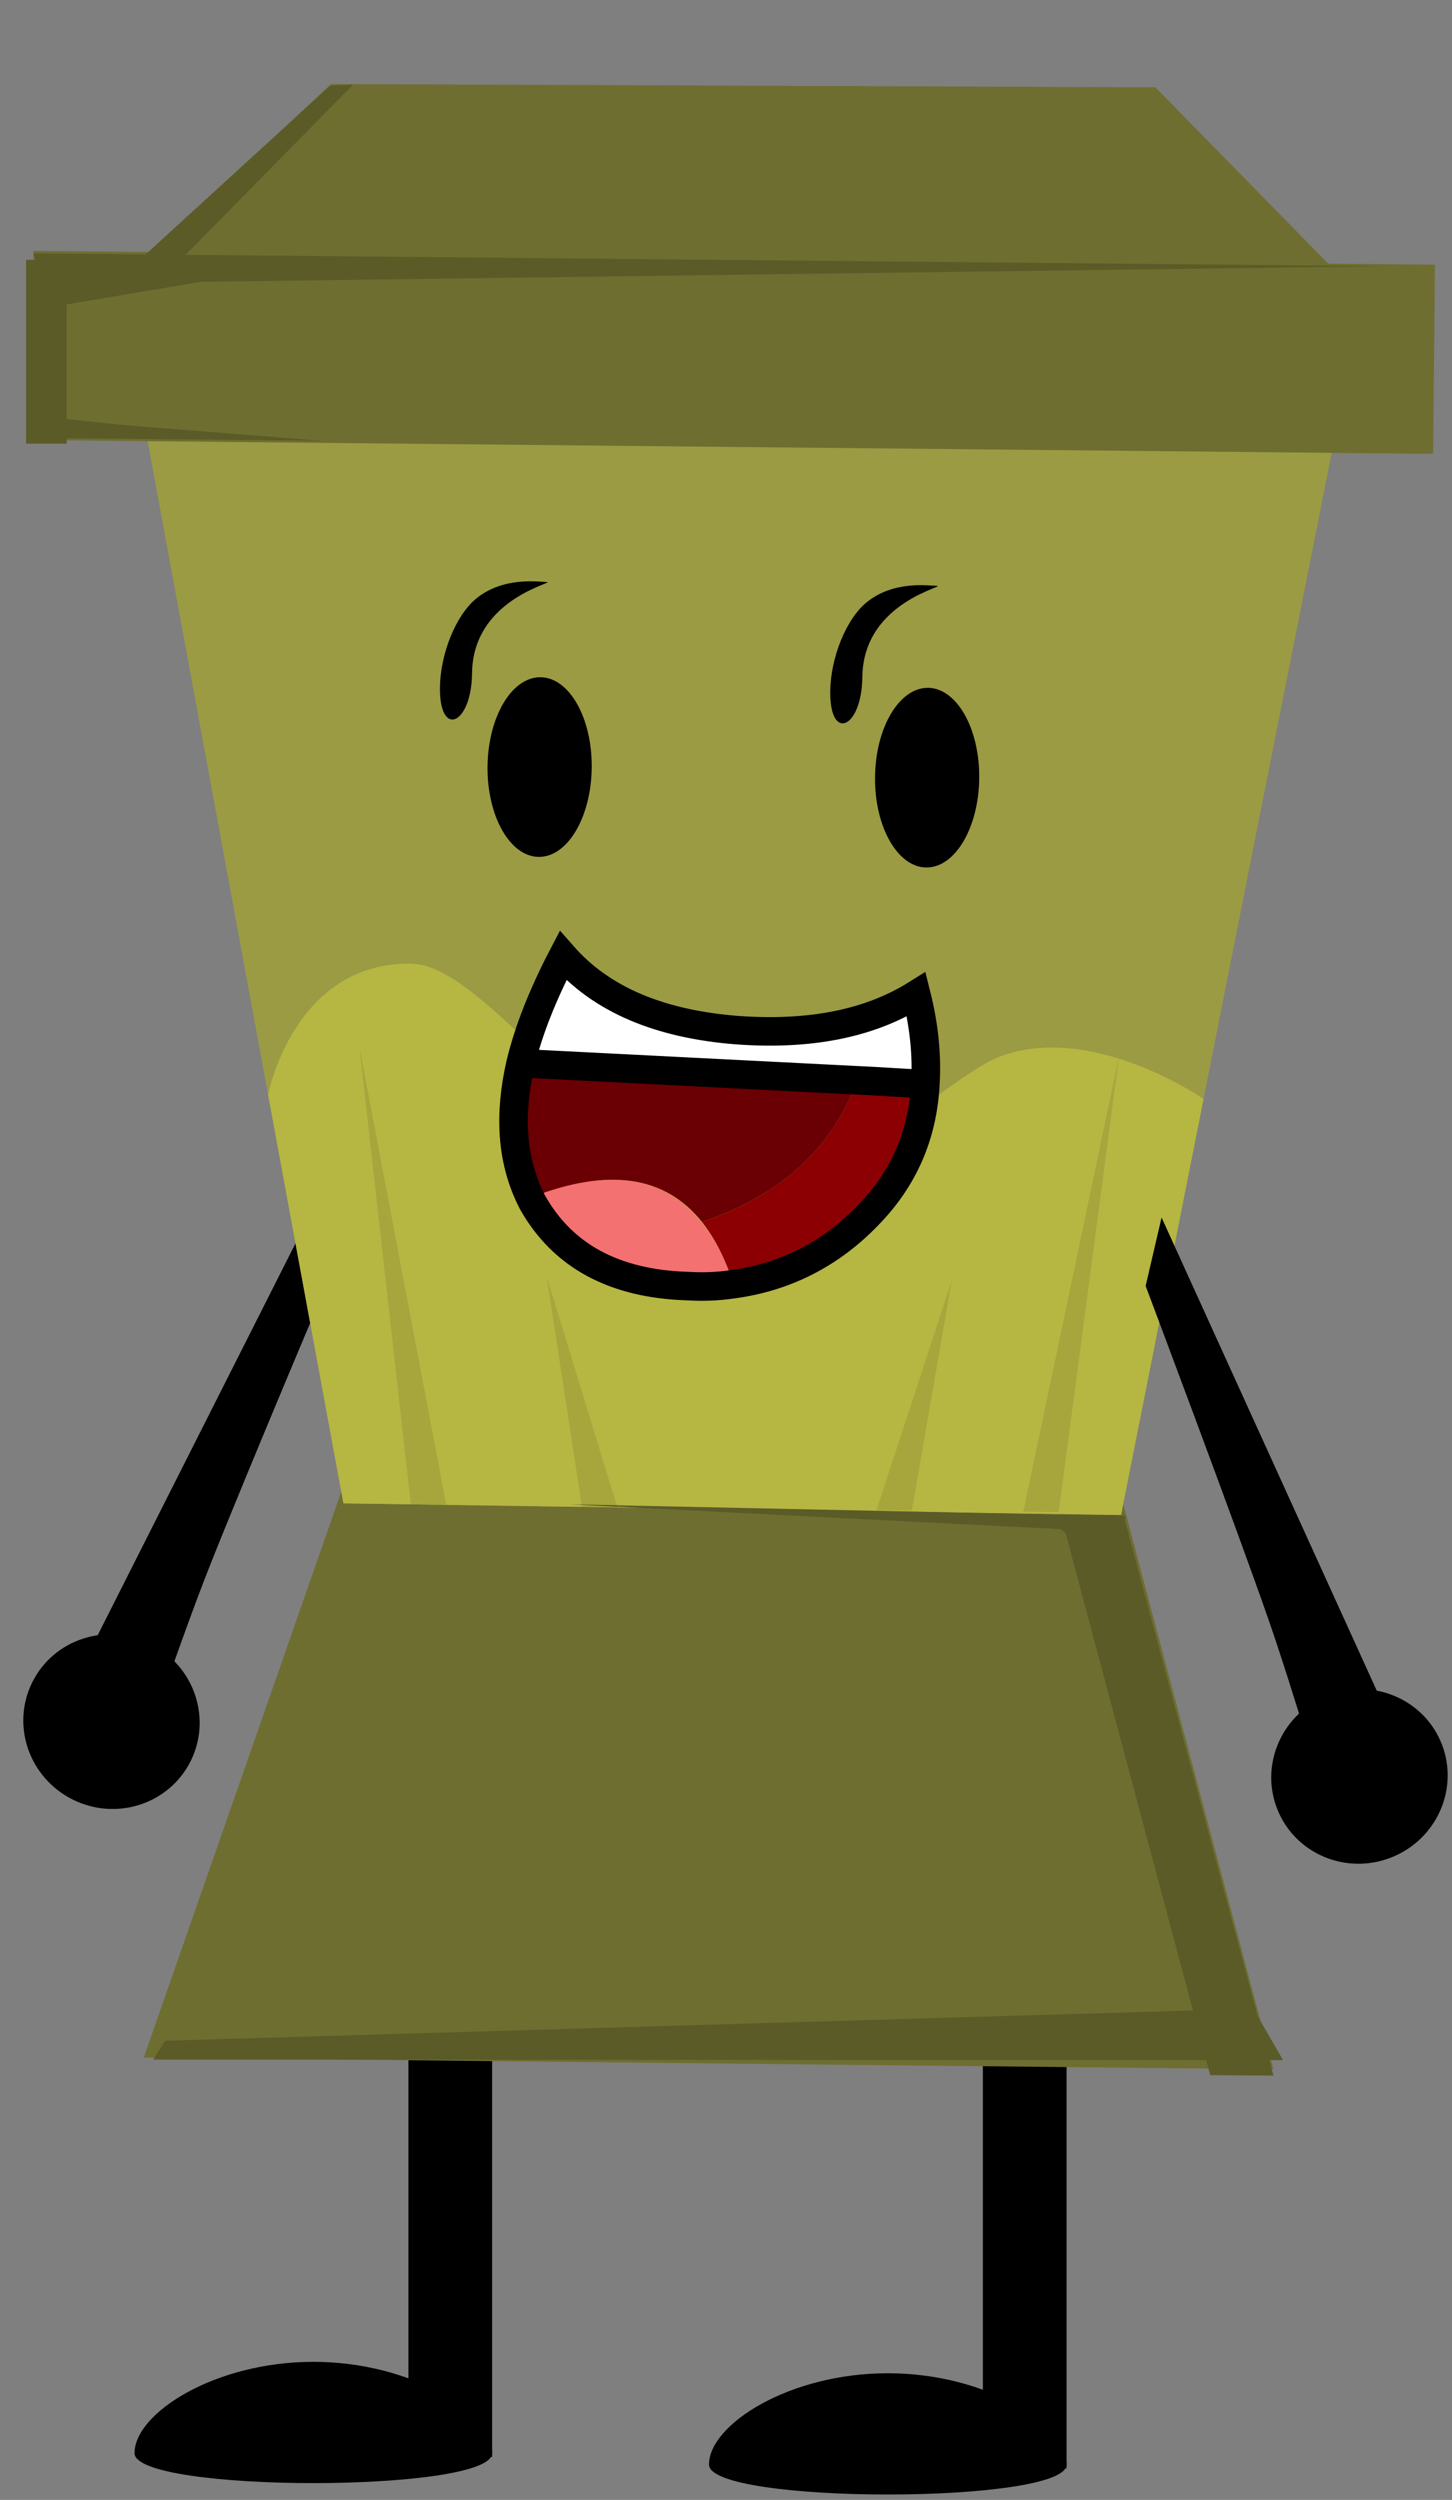 <svg viewBox="0,0,127.226,219.027" height="219.027" width="127.226" xmlns:xlink="http://www.w3.org/1999/xlink" xmlns="http://www.w3.org/2000/svg" version="1.1"><rect x="0" y="0" width="127.226" height="219.027" fill="#808080" stroke="none"/><g transform="translate(-176.387,-77.487)"><g style="mix-blend-mode: normal" stroke-dashoffset="0" stroke-dasharray="" stroke-linejoin="miter" fill-rule="nonzero" data-paper-data="{&quot;isPaintingLayer&quot;:true}"><path stroke-miterlimit="10" stroke-linecap="butt" stroke-width="2" stroke="none" fill="#000000" fill-opacity="0.01" d="M176.387,296.513v-219.027h127.226v219.027z"></path><g stroke-miterlimit="10" stroke-linecap="butt" stroke-width="0" stroke="none" fill="#000000" data-paper-data="{&quot;index&quot;:null}"><path d="M193.089,231.788c-1.881,3.768 -6.511,5.271 -10.34,3.359c-3.829,-1.912 -5.408,-6.517 -3.527,-10.284c1.881,-3.768 6.511,-5.271 10.34,-3.359c3.829,1.912 5.408,6.517 3.527,10.284z"></path><path d="M181.292,227.993l24.178,-47.894l1.15,6.052c0,0 -8.662,20.441 -11.937,28.748c-2.489,6.315 -6.011,16.78 -6.011,16.78z"></path></g><g stroke-miterlimit="10" stroke-linecap="butt" stroke-width="0" stroke="none" fill="#000000"><path d="M262.508,293.748v-44h7.333v44z"></path><path d="M269.842,293.415c0,3.498 -31.333,3.498 -31.333,0c0,-3.498 7.014,-8 15.667,-8c8.652,0 15.667,4.502 15.667,8z"></path></g><g stroke-miterlimit="10" stroke-linecap="butt" stroke-width="0" stroke="none" fill="#000000"><path d="M212.175,292.748v-44h7.333v44z"></path><path d="M219.508,292.415c0,3.498 -31.333,3.498 -31.333,0c0,-3.498 7.014,-8 15.667,-8c8.652,0 15.667,4.502 15.667,8z"></path></g><path stroke-miterlimit="10" stroke-linecap="butt" stroke-width="0" stroke="none" fill="#ffb5b5" data-paper-data="{&quot;index&quot;:null}" d="M240.138,251.203c-0.819,0 -1.483,-0.664 -1.483,-1.483c0,-0.819 0.664,-1.483 1.483,-1.483c0.819,0 1.483,0.664 1.483,1.483c0,0.819 -0.664,1.483 -1.483,1.483z"></path><path stroke-miterlimit="10" stroke-linecap="butt" stroke-width="0" stroke="none" fill="#6e6e30" d="M188.986,257.752l17.983,-51.519l67.324,1.09l13.666,51.457z"></path><path stroke-miterlimit="10" stroke-linecap="butt" stroke-width="0" stroke="none" fill="#9b9b44" d="M206.479,209.199l-17.535,-95.122l104.533,1.032l-18.863,95.108z"></path><path stroke-miterlimit="10" stroke-linecap="butt" stroke-width="0" stroke="none" fill="#b6b643" d="M206.479,209.199c0,0 -2.201,-11.939 -4.352,-23.61c-0.793,-4.304 -2.247,-12.19 -2.247,-12.19c0,0 2.188,-11.536 12.442,-11.489c6.68,0.031 15.802,16.026 29.202,19.857c6.135,1.754 17.753,-9.863 22.353,-11.664c8.1,-3.172 17.965,3.671 17.965,3.671l-7.228,36.443z"></path><path stroke-miterlimit="10" stroke-linecap="butt" stroke-width="0" stroke="none" fill="#6e6e30" d="M179.151,116.039l0.164,-16.572l122.805,1.212l-0.164,16.572z"></path><path stroke-miterlimit="10" stroke-linecap="butt" stroke-width="0" stroke="none" fill="#6e6e30" d="M186.08,102.934l19.302,-18.083l72.242,0.288l19.354,19.74z"></path><path stroke-miterlimit="10" stroke-linecap="butt" stroke-width="0" stroke="none" fill="#000000" d="M228.234,144.737c-0.043,4.346 -2.121,7.849 -4.642,7.825c-2.521,-0.025 -4.53,-3.568 -4.487,-7.915c0.043,-4.346 2.121,-7.849 4.642,-7.825c2.521,0.025 4.53,3.568 4.487,7.915z"></path><path stroke-miterlimit="10" stroke-linecap="butt" stroke-width="0" stroke="none" fill="#000000" d="M262.188,145.665c-0.043,4.346 -2.121,7.849 -4.642,7.825c-2.521,-0.025 -4.53,-3.568 -4.487,-7.915c0.043,-4.346 2.121,-7.849 4.642,-7.825c2.521,0.025 4.53,3.568 4.487,7.915z"></path><path stroke-miterlimit="10" stroke-linecap="butt" stroke-width="0" stroke="none" fill="#5b5b28" d="M189.808,257.935l1.05,-1.654l95.35,-2.807l2.6,4.507z"></path><path stroke-miterlimit="10" stroke-linecap="butt" stroke-width="0" stroke="none" fill="#5b5b28" d="M269.323,210.187l5.518,0.069l13.13,49.083l-5.544,-0.043z"></path><path stroke-miterlimit="10" stroke-linecap="butt" stroke-width="0" stroke="none" fill="#5b5b28" data-paper-data="{&quot;index&quot;:null}" d="M275.03,210.317l-1.329,4.494l-4.394,-3.351l-43.17,-2.18z"></path><path stroke-miterlimit="10" stroke-linecap="butt" stroke-width="0" stroke="none" fill="#000000" fill-opacity="0.086" d="M212.387,209.299l-4.505,-40.046l7.605,40.077z"></path><path stroke-miterlimit="10" stroke-linecap="butt" stroke-width="0" stroke="none" fill="#000000" fill-opacity="0.086" data-paper-data="{&quot;index&quot;:null}" d="M266.05,209.929l8.394,-39.919l-5.295,39.95z"></path><path stroke-miterlimit="10" stroke-linecap="butt" stroke-width="0" stroke="none" fill="#000000" fill-opacity="0.086" data-paper-data="{&quot;index&quot;:null}" d="M253.184,209.802l6.599,-20.136l-3.499,20.166z"></path><path stroke-miterlimit="10" stroke-linecap="butt" stroke-width="0" stroke="none" fill="#000000" fill-opacity="0.086" data-paper-data="{&quot;index&quot;:null}" d="M227.385,209.547l-3.1,-20.232l6.2,20.262z"></path><path stroke-miterlimit="10" stroke-linecap="butt" stroke-width="0" stroke="none" fill="#5b5b28" data-paper-data="{&quot;index&quot;:null}" d="M297.735,100.808l-103.73,1.372l-12.955,2.176l-1.754,-4.671z"></path><path stroke-miterlimit="10" stroke-linecap="butt" stroke-width="0" stroke="none" fill="#5b5b28" d="M178.675,116.359v-16.111h3.556v16.111z"></path><path stroke-miterlimit="10" stroke-linecap="butt" stroke-width="0" stroke="none" fill="#5b5b28" d="M181.225,115.875l0.018,-1.778l5.772,0.613l17.543,1.395z"></path><path stroke-miterlimit="10" stroke-linecap="butt" stroke-width="0" stroke="none" fill="#5b5b28" d="M188.582,100.291l16.738,-15.299l2.009,-0.094l-15.072,15.315z"></path><g><g stroke-miterlimit="10" stroke-linecap="butt" stroke-width="1" stroke="none"><path fill="#8c0003" d="M252.522,183.951c-3.253,3.456 -7.23,5.428 -11.864,6.053c-0.716,-2.22 -1.637,-4.04 -2.763,-5.46c6.797,-2.28 11.398,-6.393 13.604,-12.408c2.011,0.087 4.022,0.241 5.966,0.327c-0.246,4.491 -1.893,8.298 -4.942,11.487z"></path><path fill="#f47171" d="M240.658,190.004c-1.276,0.122 -2.617,0.175 -3.959,0.162c-6.504,-0.198 -11.04,-2.658 -13.61,-7.378c-0.066,-0.135 -0.131,-0.27 -0.197,-0.404c6.733,-2.616 11.689,-1.897 14.935,2.16c1.193,1.42 2.114,3.24 2.83,5.461z"></path><path fill="#6a0003" d="M222.003,170.638c9.854,0.5 19.642,0.999 29.496,1.498c-2.206,6.015 -6.807,10.127 -13.604,12.408c-3.246,-4.056 -8.203,-4.776 -14.935,-2.16c-1.711,-3.303 -2.008,-7.196 -0.957,-11.747z"></path><path fill="#ffffff" d="M257.397,172.53c-1.944,-0.086 -3.955,-0.24 -5.966,-0.327c-9.787,-0.499 -19.642,-0.999 -29.496,-1.498c0.7,-2.944 1.937,-6.017 3.715,-9.42c3.45,3.79 8.527,5.919 15.295,6.456c6.367,0.465 11.609,-0.556 15.725,-3.131c0.711,2.757 0.952,5.442 0.727,7.921z"></path></g><path stroke-miterlimit="12" stroke-linecap="round" stroke-width="2.5" stroke="#000000" fill="none" d="M222.003,170.638c9.854,0.5 19.709,0.999 29.496,1.498c2.011,0.087 3.955,0.24 5.966,0.327M222.003,170.638c0.699,-2.877 1.937,-6.017 3.715,-9.42c3.383,3.856 8.459,5.986 15.228,6.522c6.367,0.465 11.609,-0.556 15.725,-3.131c0.71,2.824 0.952,5.442 0.794,7.922c-0.245,4.424 -1.892,8.231 -5.009,11.42c-3.253,3.388 -7.23,5.428 -11.864,6.053c-1.276,0.189 -2.551,0.243 -3.959,0.162c-6.437,-0.198 -10.973,-2.657 -13.61,-7.378c-0.066,-0.135 -0.131,-0.27 -0.197,-0.404c-1.577,-3.302 -1.874,-7.195 -0.823,-11.745z"></path></g><g stroke-miterlimit="10" stroke-linecap="butt" stroke-width="0" stroke="none" fill="#000000" data-paper-data="{&quot;index&quot;:null}"><path d="M292.378,226.173c3.904,-1.755 8.468,-0.064 10.195,3.777c1.727,3.841 -0.038,8.377 -3.942,10.132c-3.904,1.755 -8.468,0.064 -10.195,-3.777c-1.727,-3.841 0.038,-8.377 3.942,-10.132z"></path><path d="M292.853,236.375c0,0 -3.094,-10.599 -5.324,-17.01c-2.935,-8.434 -10.759,-29.21 -10.759,-29.21l1.395,-6l22.212,48.837z"></path></g><path stroke-miterlimit="10" stroke-linecap="butt" stroke-width="0" stroke="none" fill="#000000" d="M217.748,136.476c-0.044,4.48 -2.857,5.733 -2.812,1.253c0.029,-2.924 1.376,-6.341 3.2,-7.818c2.366,-1.916 5.406,-1.444 6.092,-1.437c1.215,0.012 -6.413,1.285 -6.479,8.003z"></path><path stroke-miterlimit="10" stroke-linecap="butt" stroke-width="0" stroke="none" fill="#000000" d="M251.946,136.813c-0.044,4.48 -2.857,5.733 -2.812,1.253c0.029,-2.924 1.376,-6.341 3.2,-7.818c2.366,-1.916 5.406,-1.444 6.092,-1.437c1.215,0.012 -6.413,1.285 -6.479,8.003z"></path></g></g></svg><!--rotationCenter:63.61314999999999:102.5133-->